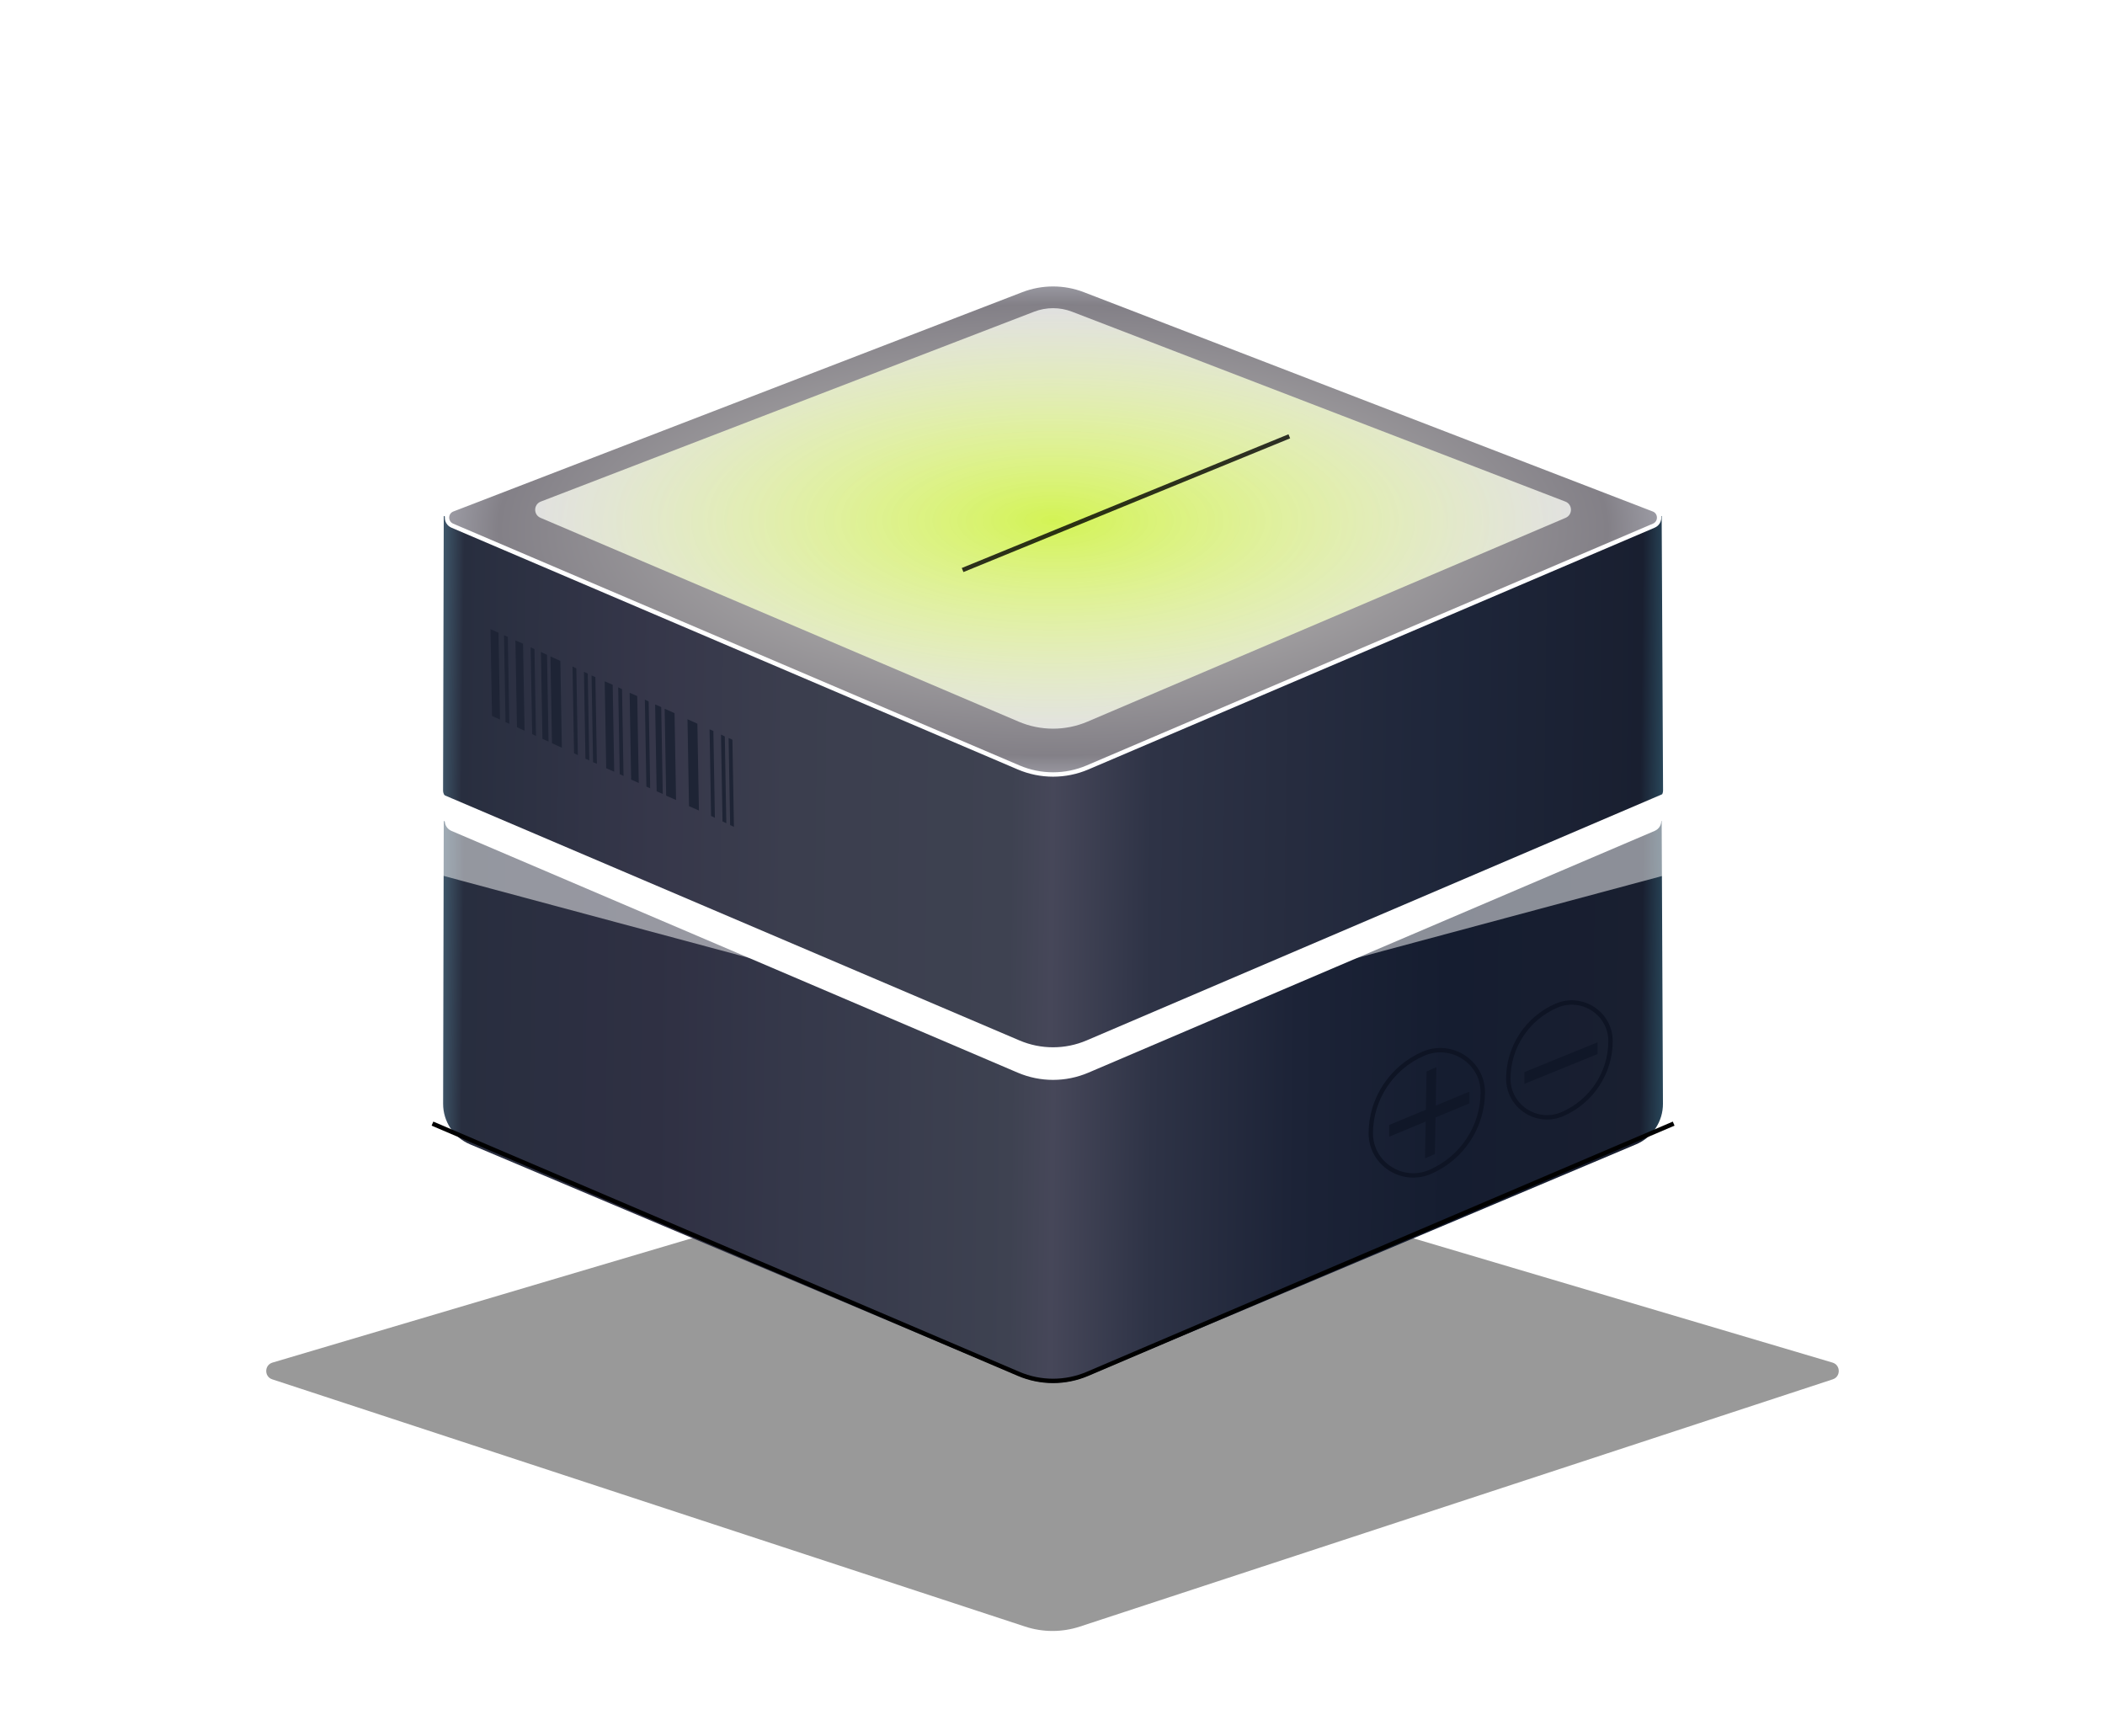 <svg width="480" height="396" viewBox="0 0 480 396" fill="none" xmlns="http://www.w3.org/2000/svg">
<g opacity="0.4" filter="url(#filter0_f)">
<path d="M233.759 370.95L62.082 314.564C60.219 313.952 60.258 311.304 62.137 310.746L234.314 259.686C238.025 258.586 241.975 258.586 245.686 259.686L417.863 310.746C419.742 311.304 419.781 313.952 417.918 314.564L246.241 370.95C242.187 372.282 237.813 372.282 233.759 370.95Z" fill="black"/>
</g>
<g opacity="0.5" filter="url(#filter1_f)">
<path d="M233.893 173.914L62.088 117.535C60.224 116.923 60.263 114.274 62.143 113.717L240.129 60.98L418.115 113.717C419.995 114.274 420.034 116.923 418.17 117.535L246.365 173.914C242.314 175.243 237.944 175.243 233.893 173.914Z" fill="white"/>
</g>
<path d="M101.043 251.726L101.188 187.217L232.117 244.423C237.225 246.654 243.033 246.653 248.14 244.419L378.91 187.217L379.201 251.709C379.219 255.746 376.808 259.398 373.089 260.968L247.905 313.791C242.933 315.889 237.325 315.889 232.354 313.791L107.155 260.962C103.443 259.395 101.034 255.754 101.043 251.726Z" fill="url(#paint0_linear)"/>
<path d="M232.275 244.168L103.144 189.032C101.493 188.327 101.535 185.972 103.21 185.326L240.129 132.541L377.047 185.326C378.723 185.972 378.764 188.327 377.113 189.032L247.982 244.168C242.966 246.31 237.292 246.31 232.275 244.168Z" fill="url(#paint1_radial)"/>
<g filter="url(#filter2_f)">
<path d="M98.615 256.247L232.275 313.317C237.292 315.459 242.966 315.459 247.982 313.317L381.643 256.247" stroke="black"/>
</g>
<g filter="url(#filter3_f)">
<path d="M232.275 244.168L103.144 189.032C101.493 188.327 101.535 185.972 103.21 185.326L240.129 132.541L377.047 185.326C378.723 185.972 378.764 188.327 377.113 189.032L247.982 244.168C242.966 246.31 237.292 246.31 232.275 244.168Z" fill="white"/>
</g>
<g opacity="0.5" filter="url(#filter4_f)">
<path d="M234.943 235.676L63.562 189.662C61.562 189.125 61.597 186.274 63.61 185.787L240.129 142.994L416.648 185.787C418.661 186.274 418.696 189.125 416.695 189.662L245.315 235.676C241.918 236.588 238.34 236.588 234.943 235.676Z" fill="white"/>
</g>
<g filter="url(#filter5_f)">
<path d="M232.275 244.168L103.144 189.032C101.493 188.327 101.535 185.972 103.21 185.326L240.129 132.541L377.047 185.326C378.723 185.972 378.764 188.327 377.113 189.032L247.982 244.168C242.966 246.31 237.292 246.31 232.275 244.168Z" stroke="white"/>
</g>
<path d="M101.031 180.265L101.188 117.666L232.207 174.153C237.263 176.333 242.995 176.331 248.051 174.149L378.91 117.666L379.224 180.262C379.229 181.066 378.75 181.794 378.011 182.111L247.995 237.724C242.971 239.873 237.287 239.873 232.264 237.724L102.244 182.109C101.507 181.794 101.029 181.068 101.031 180.265Z" fill="url(#paint2_linear)"/>
<path d="M232.275 175.019L103.144 119.883C101.493 119.178 101.535 116.823 103.21 116.178L232.934 66.166C237.565 64.381 242.693 64.381 247.323 66.166L377.047 116.178C378.723 116.823 378.764 119.178 377.113 119.883L247.982 175.019C242.966 177.161 237.292 177.161 232.275 175.019Z" fill="url(#paint3_radial)"/>
<g filter="url(#filter6_f)">
<path d="M232.276 175.019L103.145 119.883C101.494 119.178 101.535 116.823 103.21 116.178L232.935 66.166C237.565 64.381 242.693 64.381 247.324 66.166L377.048 116.178C378.723 116.823 378.765 119.178 377.114 119.883L247.983 175.019C242.966 177.161 237.292 177.161 232.276 175.019Z" stroke="white"/>
</g>
<g filter="url(#filter7_f)">
<path d="M232.285 164.576L123.254 118.093C121.601 117.388 121.643 115.032 123.32 114.386L235.818 71.082C238.593 70.014 241.665 70.014 244.44 71.082L356.938 114.386C358.615 115.032 358.657 117.388 357.004 118.093L247.972 164.576C242.962 166.712 237.296 166.712 232.285 164.576Z" fill="url(#paint4_radial)"/>
</g>
<g filter="url(#filter8_f)">
<path d="M100.625 181.589L232.271 237.737C237.29 239.878 242.966 239.875 247.983 237.729L379.231 181.589" stroke="white"/>
</g>
<g filter="url(#filter9_f)">
<path fill-rule="evenodd" clip-rule="evenodd" d="M112.192 163.275L111.846 143.475L113.669 144.304L114.014 164.104L112.192 163.275Z" fill="#1E2435"/>
<path fill-rule="evenodd" clip-rule="evenodd" d="M138.234 175.199L137.888 155.385L139.71 156.161L140.056 175.988L138.234 175.199Z" fill="#1E2435"/>
<path fill-rule="evenodd" clip-rule="evenodd" d="M115.273 164.687L114.927 144.874L115.795 145.236L116.141 165.062L115.273 164.687Z" fill="#1E2435"/>
<path fill-rule="evenodd" clip-rule="evenodd" d="M141.314 176.544L140.968 156.744L141.836 157.16L142.182 176.96L141.314 176.544Z" fill="#1E2435"/>
<path fill-rule="evenodd" clip-rule="evenodd" d="M123.693 168.496L123.347 148.696L124.736 149.345L125.081 169.118L123.693 168.496Z" fill="#1E2435"/>
<path fill-rule="evenodd" clip-rule="evenodd" d="M149.735 180.461L149.39 160.647L150.778 161.256L151.124 181.055L149.735 180.461Z" fill="#1E2435"/>
<path fill-rule="evenodd" clip-rule="evenodd" d="M133.502 173.034L133.156 153.221L134.024 153.609L134.37 173.396L133.502 173.034Z" fill="#1E2435"/>
<path fill-rule="evenodd" clip-rule="evenodd" d="M164.752 187.33L164.406 167.53L165.275 167.945L165.62 187.745L164.752 187.33Z" fill="#1E2435"/>
<path fill-rule="evenodd" clip-rule="evenodd" d="M117.877 165.84L117.531 146.053L119.266 146.79L119.613 166.643L117.877 165.84Z" fill="#1E2435"/>
<path fill-rule="evenodd" clip-rule="evenodd" d="M143.918 177.79L143.573 157.991L145.308 158.754L145.654 178.554L143.918 177.79Z" fill="#1E2435"/>
<path fill-rule="evenodd" clip-rule="evenodd" d="M125.863 169.494L125.517 149.694L127.774 150.731L128.12 170.531L125.863 169.494Z" fill="#1E2435"/>
<path fill-rule="evenodd" clip-rule="evenodd" d="M157.114 183.844L156.768 164.03L159.025 165.04L159.37 184.84L157.114 183.844Z" fill="#1E2435"/>
<path fill-rule="evenodd" clip-rule="evenodd" d="M151.906 181.459L151.56 161.632L153.816 162.642L154.162 182.442L151.906 181.459Z" fill="#1E2435"/>
<path fill-rule="evenodd" clip-rule="evenodd" d="M135.238 173.825L134.893 154.038L135.76 154.413L136.106 174.186L135.238 173.825Z" fill="#1E2435"/>
<path fill-rule="evenodd" clip-rule="evenodd" d="M166.489 188.16L166.143 168.307L167.011 168.695L167.358 188.576L166.489 188.16Z" fill="#1E2435"/>
<path fill-rule="evenodd" clip-rule="evenodd" d="M121.349 167.42L121.003 147.621L121.872 148.036L122.217 167.836L121.349 167.42Z" fill="#1E2435"/>
<path fill-rule="evenodd" clip-rule="evenodd" d="M147.392 179.385L147.046 159.558L147.914 159.973L148.26 179.787L147.392 179.385Z" fill="#1E2435"/>
<path fill-rule="evenodd" clip-rule="evenodd" d="M130.897 171.788L130.551 151.988L131.42 152.444L131.765 172.203L130.897 171.788Z" fill="#1E2435"/>
<path fill-rule="evenodd" clip-rule="evenodd" d="M162.147 186.083L161.802 166.324L162.67 166.699L163.015 186.499L162.147 186.083Z" fill="#1E2435"/>
</g>
<g filter="url(#filter10_f)">
<path fill-rule="evenodd" clip-rule="evenodd" d="M327.203 263.178L327.549 243.364L325.293 244.374L324.947 264.174L327.203 263.178Z" fill="#101728"/>
</g>
<g filter="url(#filter11_f)">
<path fill-rule="evenodd" clip-rule="evenodd" d="M335.065 248.954L316.767 256.56L316.767 259.239L335.065 251.635L335.065 248.954Z" fill="#101728"/>
</g>
<g filter="url(#filter12_f)">
<path d="M312.582 258.463C312.582 250.591 317.341 243.431 324.57 240.302C330.933 237.547 338.116 242.176 338.116 249.093C338.116 256.965 333.357 264.125 326.128 267.254C319.765 270.008 312.582 265.38 312.582 258.463Z" stroke="#0E1424"/>
</g>
<g filter="url(#filter13_f)">
<path fill-rule="evenodd" clip-rule="evenodd" d="M364.295 237.697L347.605 244.5L347.605 247.178L364.295 240.379L364.295 237.697Z" fill="#101728"/>
</g>
<g filter="url(#filter14_f)">
<path d="M343.939 246.005C343.939 238.789 348.255 232.243 354.875 229.365C360.7 226.832 367.245 231.086 367.245 237.43C367.245 244.646 362.929 251.191 356.309 254.07C350.485 256.602 343.939 252.348 343.939 246.005Z" stroke="#0E1424"/>
</g>
<g opacity="0.8" filter="url(#filter15_f)">
<path d="M219.5 130L294 99.5" stroke="black"/>
</g>
<defs>
<filter id="filter0_f" x="36.706" y="234.861" width="406.588" height="161.088" filterUnits="userSpaceOnUse" color-interpolation-filters="sRGB">
<feFlood flood-opacity="0" result="BackgroundImageFix"/>
<feBlend mode="normal" in="SourceGraphic" in2="BackgroundImageFix" result="shape"/>
<feGaussianBlur stdDeviation="12" result="effect1_foregroundBlur"/>
</filter>
<filter id="filter1_f" x="0.711" y="0.98" width="478.835" height="233.931" filterUnits="userSpaceOnUse" color-interpolation-filters="sRGB">
<feFlood flood-opacity="0" result="BackgroundImageFix"/>
<feBlend mode="normal" in="SourceGraphic" in2="BackgroundImageFix" result="shape"/>
<feGaussianBlur stdDeviation="30" result="effect1_foregroundBlur"/>
</filter>
<filter id="filter2_f" x="94.419" y="251.787" width="291.421" height="67.636" filterUnits="userSpaceOnUse" color-interpolation-filters="sRGB">
<feFlood flood-opacity="0" result="BackgroundImageFix"/>
<feBlend mode="normal" in="SourceGraphic" in2="BackgroundImageFix" result="shape"/>
<feGaussianBlur stdDeviation="2" result="effect1_foregroundBlur"/>
</filter>
<filter id="filter3_f" x="91.93" y="122.541" width="296.399" height="133.233" filterUnits="userSpaceOnUse" color-interpolation-filters="sRGB">
<feFlood flood-opacity="0" result="BackgroundImageFix"/>
<feBlend mode="normal" in="SourceGraphic" in2="BackgroundImageFix" result="shape"/>
<feGaussianBlur stdDeviation="5" result="effect1_foregroundBlur"/>
</filter>
<filter id="filter4_f" x="2.081" y="82.994" width="476.096" height="213.366" filterUnits="userSpaceOnUse" color-interpolation-filters="sRGB">
<feFlood flood-opacity="0" result="BackgroundImageFix"/>
<feBlend mode="normal" in="SourceGraphic" in2="BackgroundImageFix" result="shape"/>
<feGaussianBlur stdDeviation="30" result="effect1_foregroundBlur"/>
</filter>
<filter id="filter5_f" x="97.43" y="128.005" width="285.399" height="122.269" filterUnits="userSpaceOnUse" color-interpolation-filters="sRGB">
<feFlood flood-opacity="0" result="BackgroundImageFix"/>
<feBlend mode="normal" in="SourceGraphic" in2="BackgroundImageFix" result="shape"/>
<feGaussianBlur stdDeviation="2" result="effect1_foregroundBlur"/>
</filter>
<filter id="filter6_f" x="97.43" y="60.327" width="285.399" height="120.798" filterUnits="userSpaceOnUse" color-interpolation-filters="sRGB">
<feFlood flood-opacity="0" result="BackgroundImageFix"/>
<feBlend mode="normal" in="SourceGraphic" in2="BackgroundImageFix" result="shape"/>
<feGaussianBlur stdDeviation="2" result="effect1_foregroundBlur"/>
</filter>
<filter id="filter7_f" x="118.038" y="66.281" width="244.182" height="103.897" filterUnits="userSpaceOnUse" color-interpolation-filters="sRGB">
<feFlood flood-opacity="0" result="BackgroundImageFix"/>
<feBlend mode="normal" in="SourceGraphic" in2="BackgroundImageFix" result="shape"/>
<feGaussianBlur stdDeviation="2" result="effect1_foregroundBlur"/>
</filter>
<filter id="filter8_f" x="96.429" y="177.129" width="286.998" height="66.712" filterUnits="userSpaceOnUse" color-interpolation-filters="sRGB">
<feFlood flood-opacity="0" result="BackgroundImageFix"/>
<feBlend mode="normal" in="SourceGraphic" in2="BackgroundImageFix" result="shape"/>
<feGaussianBlur stdDeviation="2" result="effect1_foregroundBlur"/>
</filter>
<filter id="filter9_f" x="110.846" y="142.475" width="57.512" height="47.101" filterUnits="userSpaceOnUse" color-interpolation-filters="sRGB">
<feFlood flood-opacity="0" result="BackgroundImageFix"/>
<feBlend mode="normal" in="SourceGraphic" in2="BackgroundImageFix" result="shape"/>
<feGaussianBlur stdDeviation="0.5" result="effect1_foregroundBlur"/>
</filter>
<filter id="filter10_f" x="323.947" y="242.364" width="4.602" height="22.81" filterUnits="userSpaceOnUse" color-interpolation-filters="sRGB">
<feFlood flood-opacity="0" result="BackgroundImageFix"/>
<feBlend mode="normal" in="SourceGraphic" in2="BackgroundImageFix" result="shape"/>
<feGaussianBlur stdDeviation="0.5" result="effect1_foregroundBlur"/>
</filter>
<filter id="filter11_f" x="315.767" y="247.954" width="20.298" height="12.285" filterUnits="userSpaceOnUse" color-interpolation-filters="sRGB">
<feFlood flood-opacity="0" result="BackgroundImageFix"/>
<feBlend mode="normal" in="SourceGraphic" in2="BackgroundImageFix" result="shape"/>
<feGaussianBlur stdDeviation="0.5" result="effect1_foregroundBlur"/>
</filter>
<filter id="filter12_f" x="311.082" y="237.994" width="28.534" height="31.567" filterUnits="userSpaceOnUse" color-interpolation-filters="sRGB">
<feFlood flood-opacity="0" result="BackgroundImageFix"/>
<feBlend mode="normal" in="SourceGraphic" in2="BackgroundImageFix" result="shape"/>
<feGaussianBlur stdDeviation="0.5" result="effect1_foregroundBlur"/>
</filter>
<filter id="filter13_f" x="346.605" y="236.697" width="18.69" height="11.481" filterUnits="userSpaceOnUse" color-interpolation-filters="sRGB">
<feFlood flood-opacity="0" result="BackgroundImageFix"/>
<feBlend mode="normal" in="SourceGraphic" in2="BackgroundImageFix" result="shape"/>
<feGaussianBlur stdDeviation="0.5" result="effect1_foregroundBlur"/>
</filter>
<filter id="filter14_f" x="342.439" y="227.122" width="26.305" height="29.191" filterUnits="userSpaceOnUse" color-interpolation-filters="sRGB">
<feFlood flood-opacity="0" result="BackgroundImageFix"/>
<feBlend mode="normal" in="SourceGraphic" in2="BackgroundImageFix" result="shape"/>
<feGaussianBlur stdDeviation="0.5" result="effect1_foregroundBlur"/>
</filter>
<filter id="filter15_f" x="203.311" y="83.037" width="106.879" height="63.425" filterUnits="userSpaceOnUse" color-interpolation-filters="sRGB">
<feFlood flood-opacity="0" result="BackgroundImageFix"/>
<feBlend mode="normal" in="SourceGraphic" in2="BackgroundImageFix" result="shape"/>
<feGaussianBlur stdDeviation="8" result="effect1_foregroundBlur"/>
</filter>
<linearGradient id="paint0_linear" x1="101.028" y1="230.756" x2="379.235" y2="233.812" gradientUnits="userSpaceOnUse">
<stop stop-color="#3E5568"/>
<stop offset="0.016" stop-color="#282E3F"/>
<stop offset="0.174" stop-color="#2F3043"/>
<stop offset="0.284" stop-color="#35384A"/>
<stop offset="0.466" stop-color="#3E4251"/>
<stop offset="0.501" stop-color="#464759"/>
<stop offset="0.582" stop-color="#2E3346"/>
<stop offset="0.7" stop-color="#1C2337"/>
<stop offset="0.825" stop-color="#151D30"/>
<stop offset="0.982" stop-color="#191F30"/>
<stop offset="1" stop-color="#284558"/>
</linearGradient>
<radialGradient id="paint1_radial" cx="0" cy="0" r="1" gradientUnits="userSpaceOnUse" gradientTransform="translate(240.129 190.031) rotate(90) scale(57.49 141.514)">
<stop stop-color="#CBCAC4"/>
<stop offset="0.895" stop-color="#838087"/>
<stop offset="1" stop-color="#A2A2AB"/>
</radialGradient>
<linearGradient id="paint2_linear" x1="101.028" y1="159.075" x2="379.231" y2="162.291" gradientUnits="userSpaceOnUse">
<stop stop-color="#3E5568"/>
<stop offset="0.016" stop-color="#282E3F"/>
<stop offset="0.174" stop-color="#36374A"/>
<stop offset="0.284" stop-color="#3B3E4E"/>
<stop offset="0.466" stop-color="#3E4251"/>
<stop offset="0.501" stop-color="#464759"/>
<stop offset="0.582" stop-color="#2E3346"/>
<stop offset="0.7" stop-color="#262C3F"/>
<stop offset="0.825" stop-color="#1E263A"/>
<stop offset="0.982" stop-color="#191F30"/>
<stop offset="1" stop-color="#284558"/>
</linearGradient>
<radialGradient id="paint3_radial" cx="0" cy="0" r="1" gradientUnits="userSpaceOnUse" gradientTransform="translate(240.129 120.882) rotate(90) scale(57.49 141.514)">
<stop stop-color="#CBCAC4"/>
<stop offset="0.895" stop-color="#838087"/>
<stop offset="1" stop-color="#A2A2AB"/>
</radialGradient>
<radialGradient id="paint4_radial" cx="0" cy="0" r="1" gradientUnits="userSpaceOnUse" gradientTransform="translate(240.129 118.671) rotate(90) scale(49.248 121.413)">
<stop stop-color="#D3F355"/>
<stop offset="1" stop-color="white" stop-opacity="0.75"/>
</radialGradient>
</defs>
</svg>
